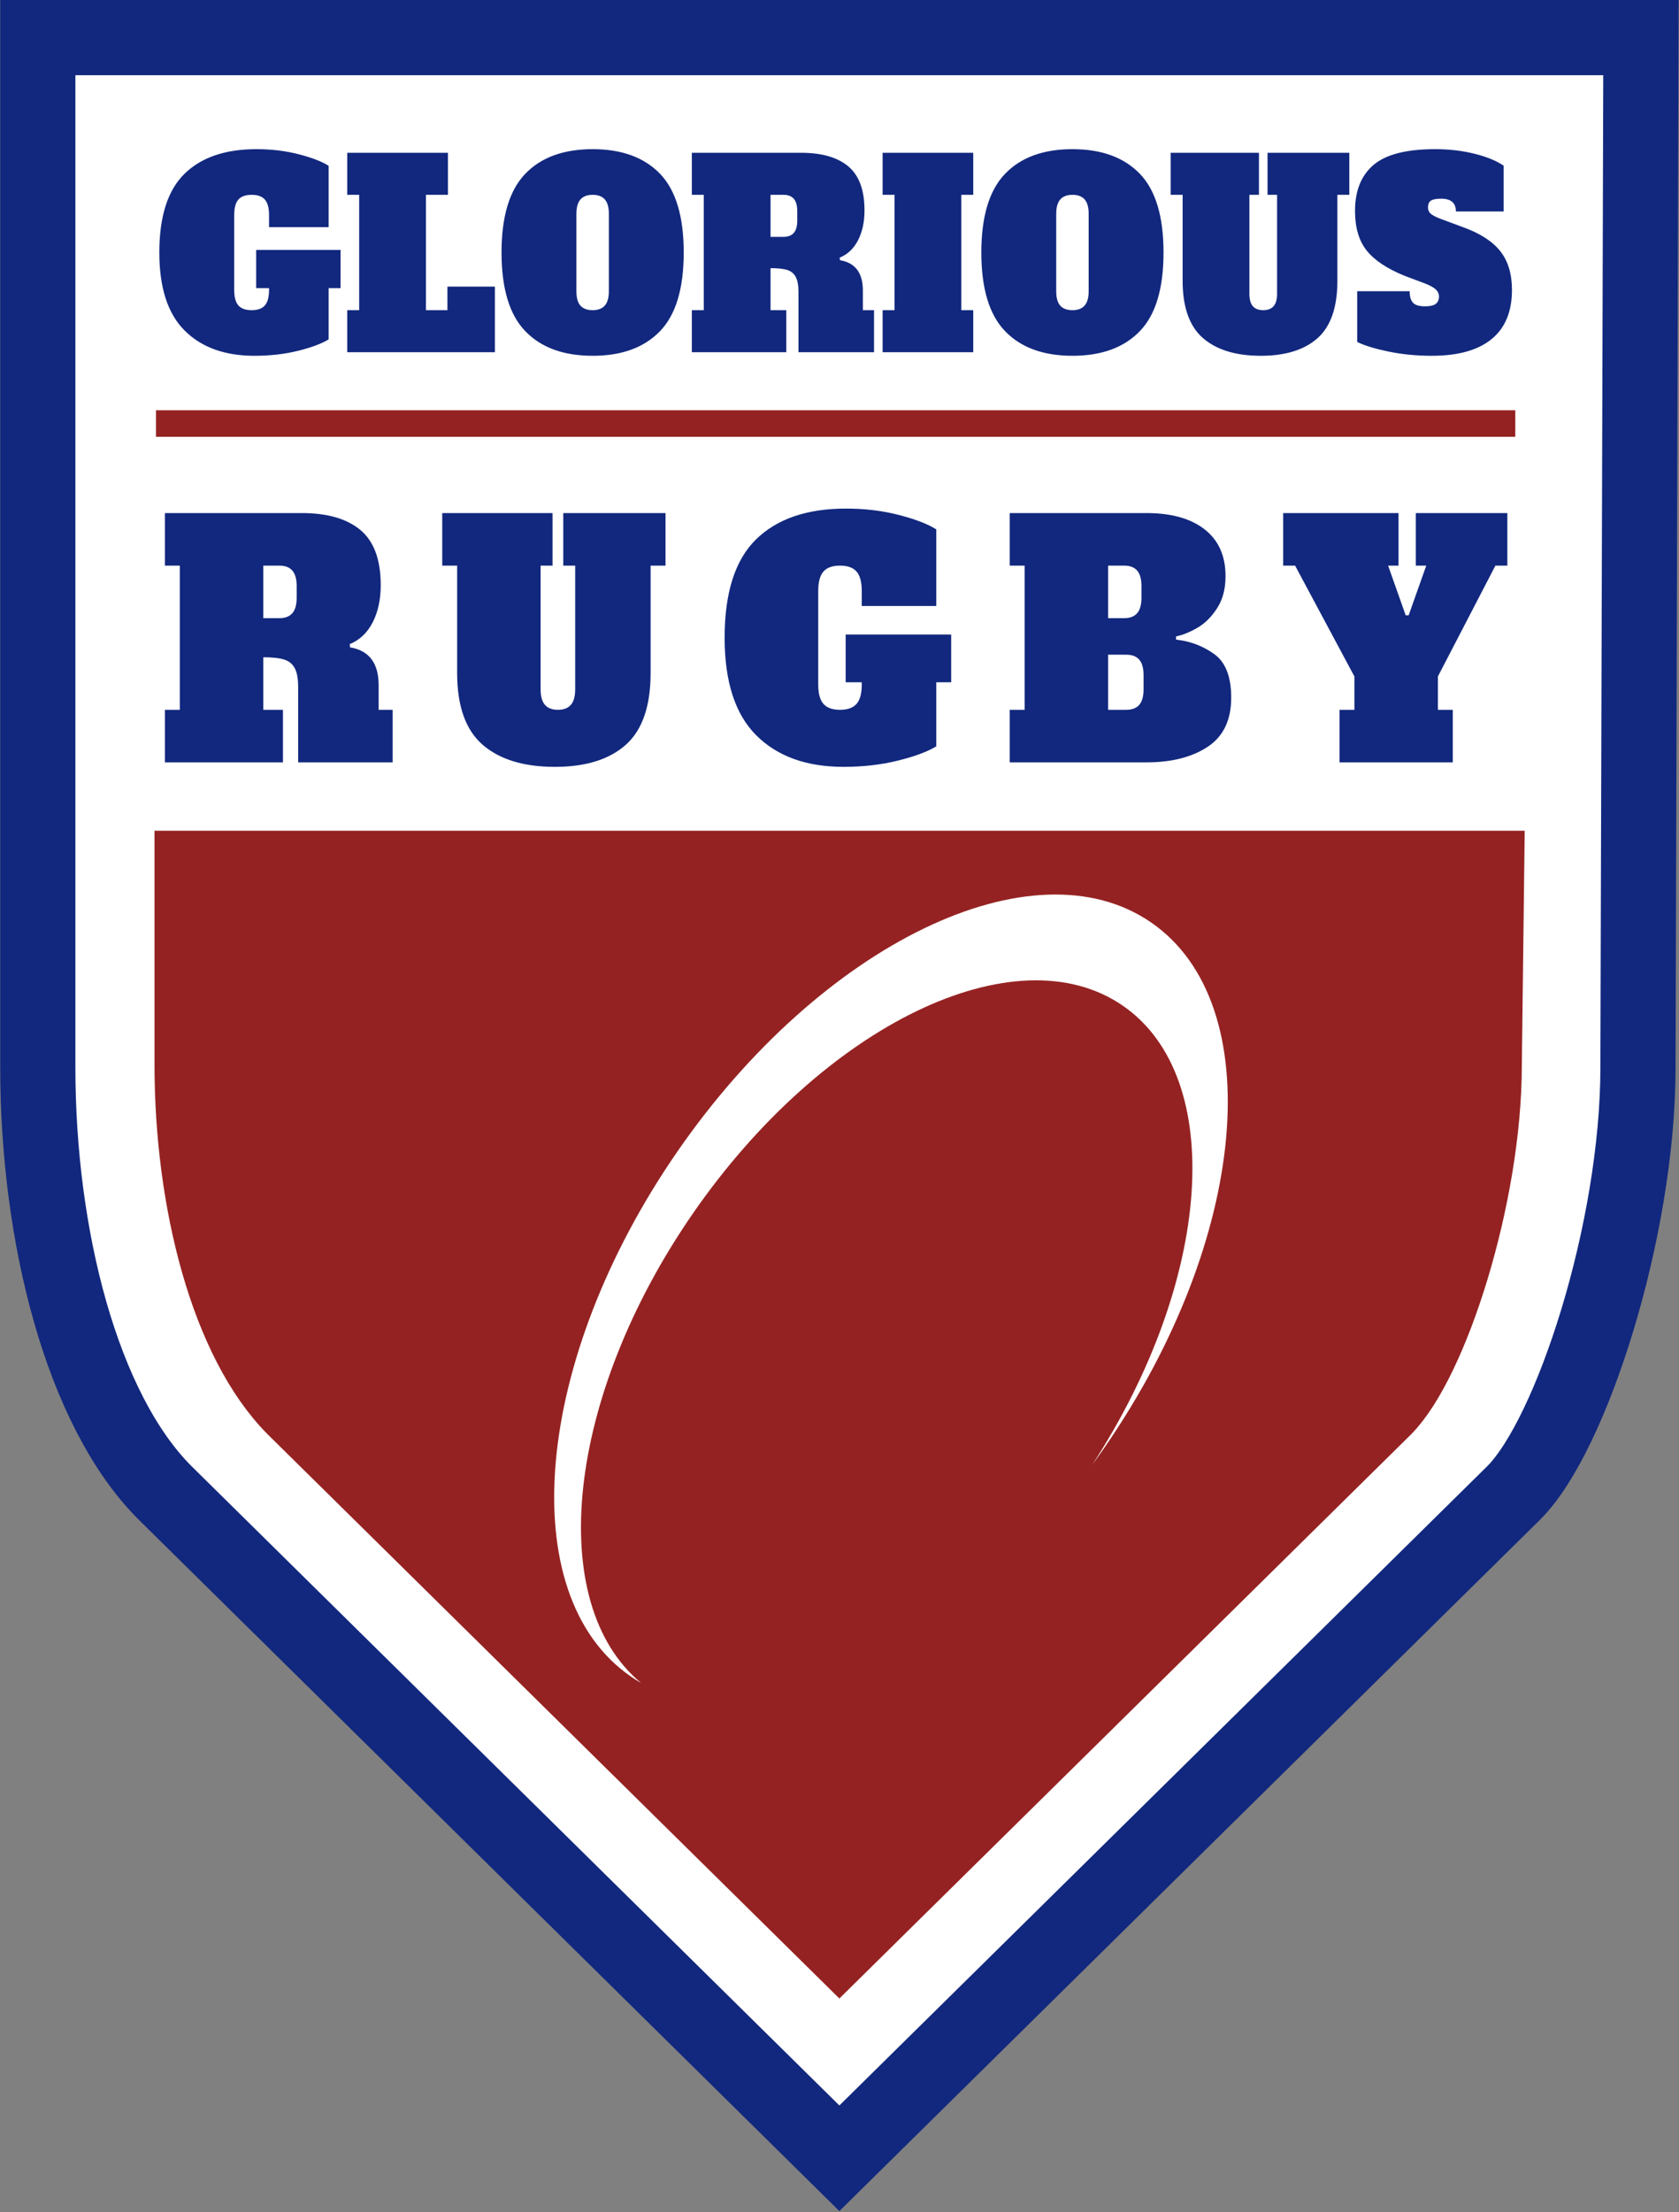 <?xml version="1.0" encoding="utf-8"?>
<svg viewBox="0 0 379.7 500" xmlns="http://www.w3.org/2000/svg">
  <rect x="0" y="0" width="379.7" height="500" fill="#808080" stroke="none"/>
  <path d="M 8.55 8.5 L 371.094 8.5 L 370.421 241.299 C 370.421 278.131 355.337 324.432 342.354 337.415 L 189.822 487.846 L 37.297 337.415 C 18.487 318.605 8.55 279.298 8.55 241.299 L 8.55 8.5 Z" style="stroke: rgb(18, 40, 126); stroke-width: 17px; fill: rgb(255, 255, 255);"/>
  <path d="M 43.442 196.275 L 336.202 196.275 L 335.658 240.7 C 335.658 270.443 323.477 307.83 312.993 318.314 L 189.821 439.79 L 66.656 318.314 C 51.467 303.126 43.442 271.384 43.442 240.7 L 43.442 196.275 Z" style="stroke-width: 17px; fill: rgb(149, 34, 34); stroke: rgb(149, 34, 34);"/>
  <path d="M 77.02 56.496 L 77.02 65.127 L 74.323 65.127 L 74.323 76.715 C 72.744 77.681 70.433 78.542 67.391 79.299 C 64.357 80.047 61.076 80.421 57.549 80.421 C 50.83 80.421 45.564 78.518 41.751 74.712 C 37.939 70.913 36.032 65.034 36.032 57.075 C 36.032 48.923 37.931 42.992 41.728 39.282 C 45.52 35.572 50.939 33.717 57.987 33.717 C 61.402 33.717 64.601 34.103 67.583 34.876 C 70.572 35.649 72.818 36.518 74.323 37.483 L 74.323 51.341 L 60.841 51.341 L 60.841 48.613 C 60.841 46.987 60.526 45.821 59.897 45.112 C 59.268 44.397 58.272 44.038 56.908 44.038 C 55.538 44.038 54.537 44.397 53.908 45.112 C 53.279 45.821 52.964 46.987 52.964 48.613 L 52.964 65.537 C 52.964 67.155 53.279 68.322 53.908 69.038 C 54.537 69.754 55.538 70.112 56.908 70.112 C 58.272 70.112 59.268 69.754 59.897 69.038 C 60.526 68.322 60.841 67.155 60.841 65.537 L 60.841 65.127 L 57.93 65.127 L 57.93 56.496 L 77.02 56.496 Z M 111.914 79.612 L 78.531 79.612 L 78.531 70.112 L 81.228 70.112 L 81.228 44.038 L 78.531 44.038 L 78.531 34.538 L 101.296 34.538 L 101.296 44.038 L 96.329 44.038 L 96.329 70.112 L 101.183 70.112 L 101.183 64.777 L 111.914 64.777 L 111.914 79.612 Z M 134.027 80.421 C 127.443 80.421 122.365 78.566 118.792 74.856 C 115.211 71.154 113.421 65.227 113.421 57.075 C 113.421 48.923 115.211 42.992 118.792 39.282 C 122.365 35.572 127.443 33.717 134.027 33.717 C 140.605 33.717 145.683 35.572 149.262 39.282 C 152.836 42.992 154.622 48.923 154.622 57.075 C 154.622 65.227 152.836 71.154 149.262 74.856 C 145.683 78.566 140.605 80.421 134.027 80.421 Z M 134.027 70.112 C 135.249 70.112 136.166 69.762 136.779 69.062 C 137.387 68.37 137.69 67.291 137.69 65.827 L 137.69 48.323 C 137.69 46.859 137.387 45.776 136.779 45.076 C 136.166 44.385 135.249 44.038 134.027 44.038 C 132.807 44.038 131.889 44.385 131.275 45.076 C 130.66 45.776 130.353 46.859 130.353 48.323 L 130.353 65.827 C 130.353 67.332 130.66 68.422 131.275 69.098 C 131.889 69.774 132.807 70.112 134.027 70.112 Z M 156.458 79.612 L 156.458 70.112 L 159.155 70.112 L 159.155 44.038 L 156.458 44.038 L 156.458 34.538 L 181.211 34.538 C 185.847 34.538 189.39 35.56 191.839 37.604 C 194.283 39.648 195.503 42.972 195.503 47.575 C 195.503 50.158 195.019 52.395 194.053 54.287 C 193.08 56.186 191.693 57.501 189.896 58.234 L 189.953 58.813 C 193.406 59.393 195.132 61.671 195.132 65.646 L 195.132 70.112 L 197.66 70.112 L 197.66 79.612 L 180.571 79.612 L 180.571 65.996 C 180.571 64.491 180.362 63.352 179.941 62.58 C 179.53 61.807 178.884 61.285 178.008 61.01 C 177.126 60.745 175.874 60.612 174.256 60.612 L 174.256 70.112 L 177.817 70.112 L 177.817 79.612 L 156.458 79.612 Z M 174.256 53.538 L 177.165 53.538 C 178.207 53.538 178.991 53.24 179.514 52.645 C 180.038 52.041 180.3 51.104 180.3 49.832 L 180.3 47.744 C 180.3 46.473 180.038 45.535 179.514 44.931 C 178.991 44.336 178.207 44.038 177.165 44.038 L 174.256 44.038 L 174.256 53.538 Z M 220.096 79.612 L 199.602 79.612 L 199.602 70.112 L 202.299 70.112 L 202.299 44.038 L 199.602 44.038 L 199.602 34.538 L 220.096 34.538 L 220.096 44.038 L 217.401 44.038 L 217.401 70.112 L 220.096 70.112 L 220.096 79.612 Z M 242.533 80.421 C 235.949 80.421 230.871 78.566 227.298 74.856 C 223.716 71.154 221.927 65.227 221.927 57.075 C 221.927 48.923 223.716 42.992 227.298 39.282 C 230.871 35.572 235.949 33.717 242.533 33.717 C 249.11 33.717 254.188 35.572 257.77 39.282 C 261.342 42.992 263.128 48.923 263.128 57.075 C 263.128 65.227 261.342 71.154 257.77 74.856 C 254.188 78.566 249.11 80.421 242.533 80.421 Z M 242.533 70.112 C 243.754 70.112 244.671 69.762 245.287 69.062 C 245.893 68.37 246.197 67.291 246.197 65.827 L 246.197 48.323 C 246.197 46.859 245.893 45.776 245.287 45.076 C 244.671 44.385 243.754 44.038 242.533 44.038 C 241.311 44.038 240.394 44.385 239.781 45.076 C 239.166 45.776 238.86 46.859 238.86 48.323 L 238.86 65.827 C 238.86 67.332 239.166 68.422 239.781 69.098 C 240.394 69.774 241.311 70.112 242.533 70.112 Z M 285.133 80.421 C 279.492 80.421 275.133 79.09 272.054 76.426 C 268.984 73.761 267.447 69.436 267.447 63.449 L 267.447 44.038 L 264.75 44.038 L 264.75 34.538 L 284.706 34.538 L 284.706 44.038 L 282.549 44.038 L 282.549 66.406 C 282.549 67.678 282.807 68.612 283.324 69.207 C 283.849 69.811 284.631 70.112 285.671 70.112 C 286.713 70.112 287.495 69.811 288.02 69.207 C 288.544 68.612 288.806 67.678 288.806 66.406 L 288.806 44.038 L 286.649 44.038 L 286.649 34.538 L 305.144 34.538 L 305.144 44.038 L 302.447 44.038 L 302.447 63.449 C 302.447 69.436 300.956 73.761 297.975 76.426 C 294.987 79.09 290.705 80.421 285.133 80.421 Z M 323.801 80.421 C 320.349 80.421 317.086 80.104 314.015 79.468 C 310.937 78.831 308.574 78.107 306.925 77.295 L 306.925 65.827 L 318.79 65.827 C 318.79 67.018 319.042 67.888 319.544 68.434 C 320.046 68.974 320.962 69.243 322.296 69.243 C 323.405 69.243 324.203 69.058 324.69 68.688 C 325.176 68.326 325.42 67.774 325.42 67.034 C 325.42 66.422 325.187 65.891 324.724 65.441 C 324.252 64.998 323.443 64.547 322.296 64.089 L 317.656 62.35 C 313.664 60.724 310.794 58.81 309.049 56.604 C 307.305 54.407 306.432 51.434 306.432 47.684 C 306.432 43.129 307.825 39.665 310.611 37.29 C 313.397 34.909 318.046 33.717 324.555 33.717 C 327.686 33.717 330.625 34.055 333.375 34.731 C 336.124 35.407 338.344 36.309 340.037 37.435 L 340.037 47.804 L 329.251 47.804 C 329.251 45.873 328.135 44.907 325.903 44.907 C 324.824 44.907 324.06 45.052 323.611 45.342 C 323.161 45.632 322.937 46.142 322.937 46.875 C 322.937 47.535 323.199 48.058 323.723 48.444 C 324.239 48.83 325.094 49.232 326.284 49.651 L 330.97 51.39 C 334.783 52.781 337.563 54.589 339.307 56.81 C 341.052 59.031 341.925 61.94 341.925 65.537 C 341.925 70.438 340.386 74.144 337.307 76.655 C 334.236 79.166 329.734 80.421 323.801 80.421 Z" style="fill: rgb(18, 40, 126); white-space: pre;"/>
  <path d="M 37.293 172.321 L 37.293 160.442 L 40.663 160.442 L 40.663 127.85 L 37.293 127.85 L 37.293 115.971 L 68.236 115.971 C 74.034 115.971 78.46 117.251 81.517 119.81 C 84.573 122.369 86.101 126.522 86.101 132.268 C 86.101 135.503 85.494 138.304 84.281 140.67 C 83.068 143.035 81.337 144.677 79.09 145.595 L 79.158 146.319 C 83.472 147.043 85.629 149.892 85.629 154.865 L 85.629 160.442 L 88.798 160.442 L 88.798 172.321 L 67.427 172.321 L 67.427 155.3 C 67.427 153.417 67.169 151.992 66.652 151.027 C 66.135 150.061 65.327 149.409 64.226 149.071 C 63.123 148.733 61.563 148.564 59.539 148.564 L 59.539 160.442 L 63.989 160.442 L 63.989 172.321 L 37.293 172.321 Z M 59.539 139.728 L 63.18 139.728 C 64.484 139.728 65.461 139.354 66.112 138.605 C 66.764 137.857 67.09 136.686 67.09 135.093 L 67.09 132.485 C 67.09 130.892 66.764 129.721 66.112 128.972 C 65.461 128.224 64.484 127.85 63.18 127.85 L 59.539 127.85 L 59.539 139.728 Z M 125.493 173.335 C 118.437 173.335 112.987 171.669 109.144 168.337 C 105.302 165.005 103.38 159.597 103.38 152.113 L 103.38 127.85 L 100.01 127.85 L 100.01 115.971 L 124.953 115.971 L 124.953 127.85 L 122.256 127.85 L 122.256 155.807 C 122.256 157.4 122.582 158.571 123.234 159.32 C 123.886 160.068 124.864 160.442 126.166 160.442 C 127.47 160.442 128.448 160.068 129.1 159.32 C 129.751 158.571 130.076 157.4 130.076 155.807 L 130.076 127.85 L 127.381 127.85 L 127.381 115.971 L 150.503 115.971 L 150.503 127.85 L 147.133 127.85 L 147.133 152.113 C 147.133 159.597 145.268 165.005 141.537 168.337 C 137.807 171.669 132.459 173.335 125.493 173.335 Z M 215.108 143.422 L 215.108 154.214 L 211.737 154.214 L 211.737 168.699 C 209.759 169.906 206.872 170.981 203.074 171.922 C 199.277 172.864 195.176 173.335 190.771 173.335 C 182.367 173.335 175.783 170.957 171.019 166.2 C 166.255 161.444 163.872 154.093 163.872 144.146 C 163.872 133.958 166.243 126.546 170.985 121.911 C 175.727 117.275 182.502 114.957 191.311 114.957 C 195.58 114.957 199.58 115.44 203.311 116.406 C 207.041 117.372 209.85 118.458 211.737 119.665 L 211.737 136.976 L 194.884 136.976 L 194.884 133.572 C 194.884 131.544 194.49 130.083 193.703 129.19 C 192.917 128.296 191.67 127.85 189.962 127.85 C 188.254 127.85 187.007 128.296 186.221 129.19 C 185.434 130.083 185.041 131.544 185.041 133.572 L 185.041 154.721 C 185.041 156.749 185.434 158.209 186.221 159.102 C 187.007 159.996 188.254 160.442 189.962 160.442 C 191.67 160.442 192.917 159.996 193.703 159.102 C 194.49 158.209 194.884 156.749 194.884 154.721 L 194.884 154.214 L 191.243 154.214 L 191.243 143.422 L 215.108 143.422 Z M 228.343 172.321 L 228.343 160.442 L 231.715 160.442 L 231.715 127.85 L 228.343 127.85 L 228.343 115.971 L 259.287 115.971 C 264.905 115.971 269.287 117.203 272.433 119.665 C 275.579 122.128 277.151 125.653 277.151 130.24 C 277.151 133.089 276.522 135.491 275.265 137.446 C 274.006 139.402 272.534 140.875 270.849 141.865 C 269.164 142.854 267.534 143.518 265.961 143.856 L 265.961 144.581 C 269.152 144.919 272.028 146.005 274.59 147.84 C 277.151 149.675 278.432 152.958 278.432 157.69 C 278.432 162.76 276.658 166.466 273.108 168.808 C 269.556 171.15 264.95 172.321 259.287 172.321 L 228.343 172.321 Z M 250.591 139.728 L 254.231 139.728 C 255.534 139.728 256.512 139.354 257.164 138.605 C 257.815 137.857 258.141 136.686 258.141 135.093 L 258.141 132.485 C 258.141 130.892 257.815 129.721 257.164 128.972 C 256.512 128.224 255.534 127.85 254.231 127.85 L 250.591 127.85 L 250.591 139.728 Z M 250.591 160.442 L 254.702 160.442 C 256.006 160.442 256.984 160.068 257.636 159.32 C 258.287 158.571 258.613 157.4 258.613 155.807 L 258.613 152.62 C 258.613 151.027 258.287 149.856 257.636 149.107 C 256.984 148.359 256.006 147.985 254.702 147.985 L 250.591 147.985 L 250.591 160.442 Z M 320.183 127.85 L 320.183 115.971 L 340.88 115.971 L 340.88 127.85 L 338.183 127.85 L 325.173 152.91 L 325.173 160.442 L 328.543 160.442 L 328.543 172.321 L 302.926 172.321 L 302.926 160.442 L 306.297 160.442 L 306.297 152.91 L 292.88 127.85 L 290.184 127.85 L 290.184 115.971 L 316.274 115.971 L 316.274 127.85 L 313.915 127.85 L 317.891 139.076 L 318.566 139.076 L 322.543 127.85 L 320.183 127.85 Z" style="fill: rgb(18, 40, 126); white-space: pre;"/>
  <path d="M 249.828 327.122 C 248.897 328.469 247.952 329.797 246.997 331.106 C 274.135 289.396 277.45 243.576 253.949 227.34 C 229.718 210.6 186.155 231.651 156.646 274.362 C 128.029 315.785 123.144 362.366 144.979 380.409 C 144.179 379.948 143.398 379.453 142.633 378.925 C 115.937 360.482 120.648 307.389 153.157 260.334 C 185.666 213.281 233.659 190.087 260.353 208.531 C 287.049 226.974 282.336 280.067 249.828 327.122 Z" style="stroke: rgb(255, 255, 255); stroke-width: 0px; fill: rgb(255, 255, 255);"/>
  <line style="stroke-width: 6px; stroke: rgb(149, 34, 34);" x1="35.274" y1="95.731" x2="342.677" y2="95.731"/>
</svg>